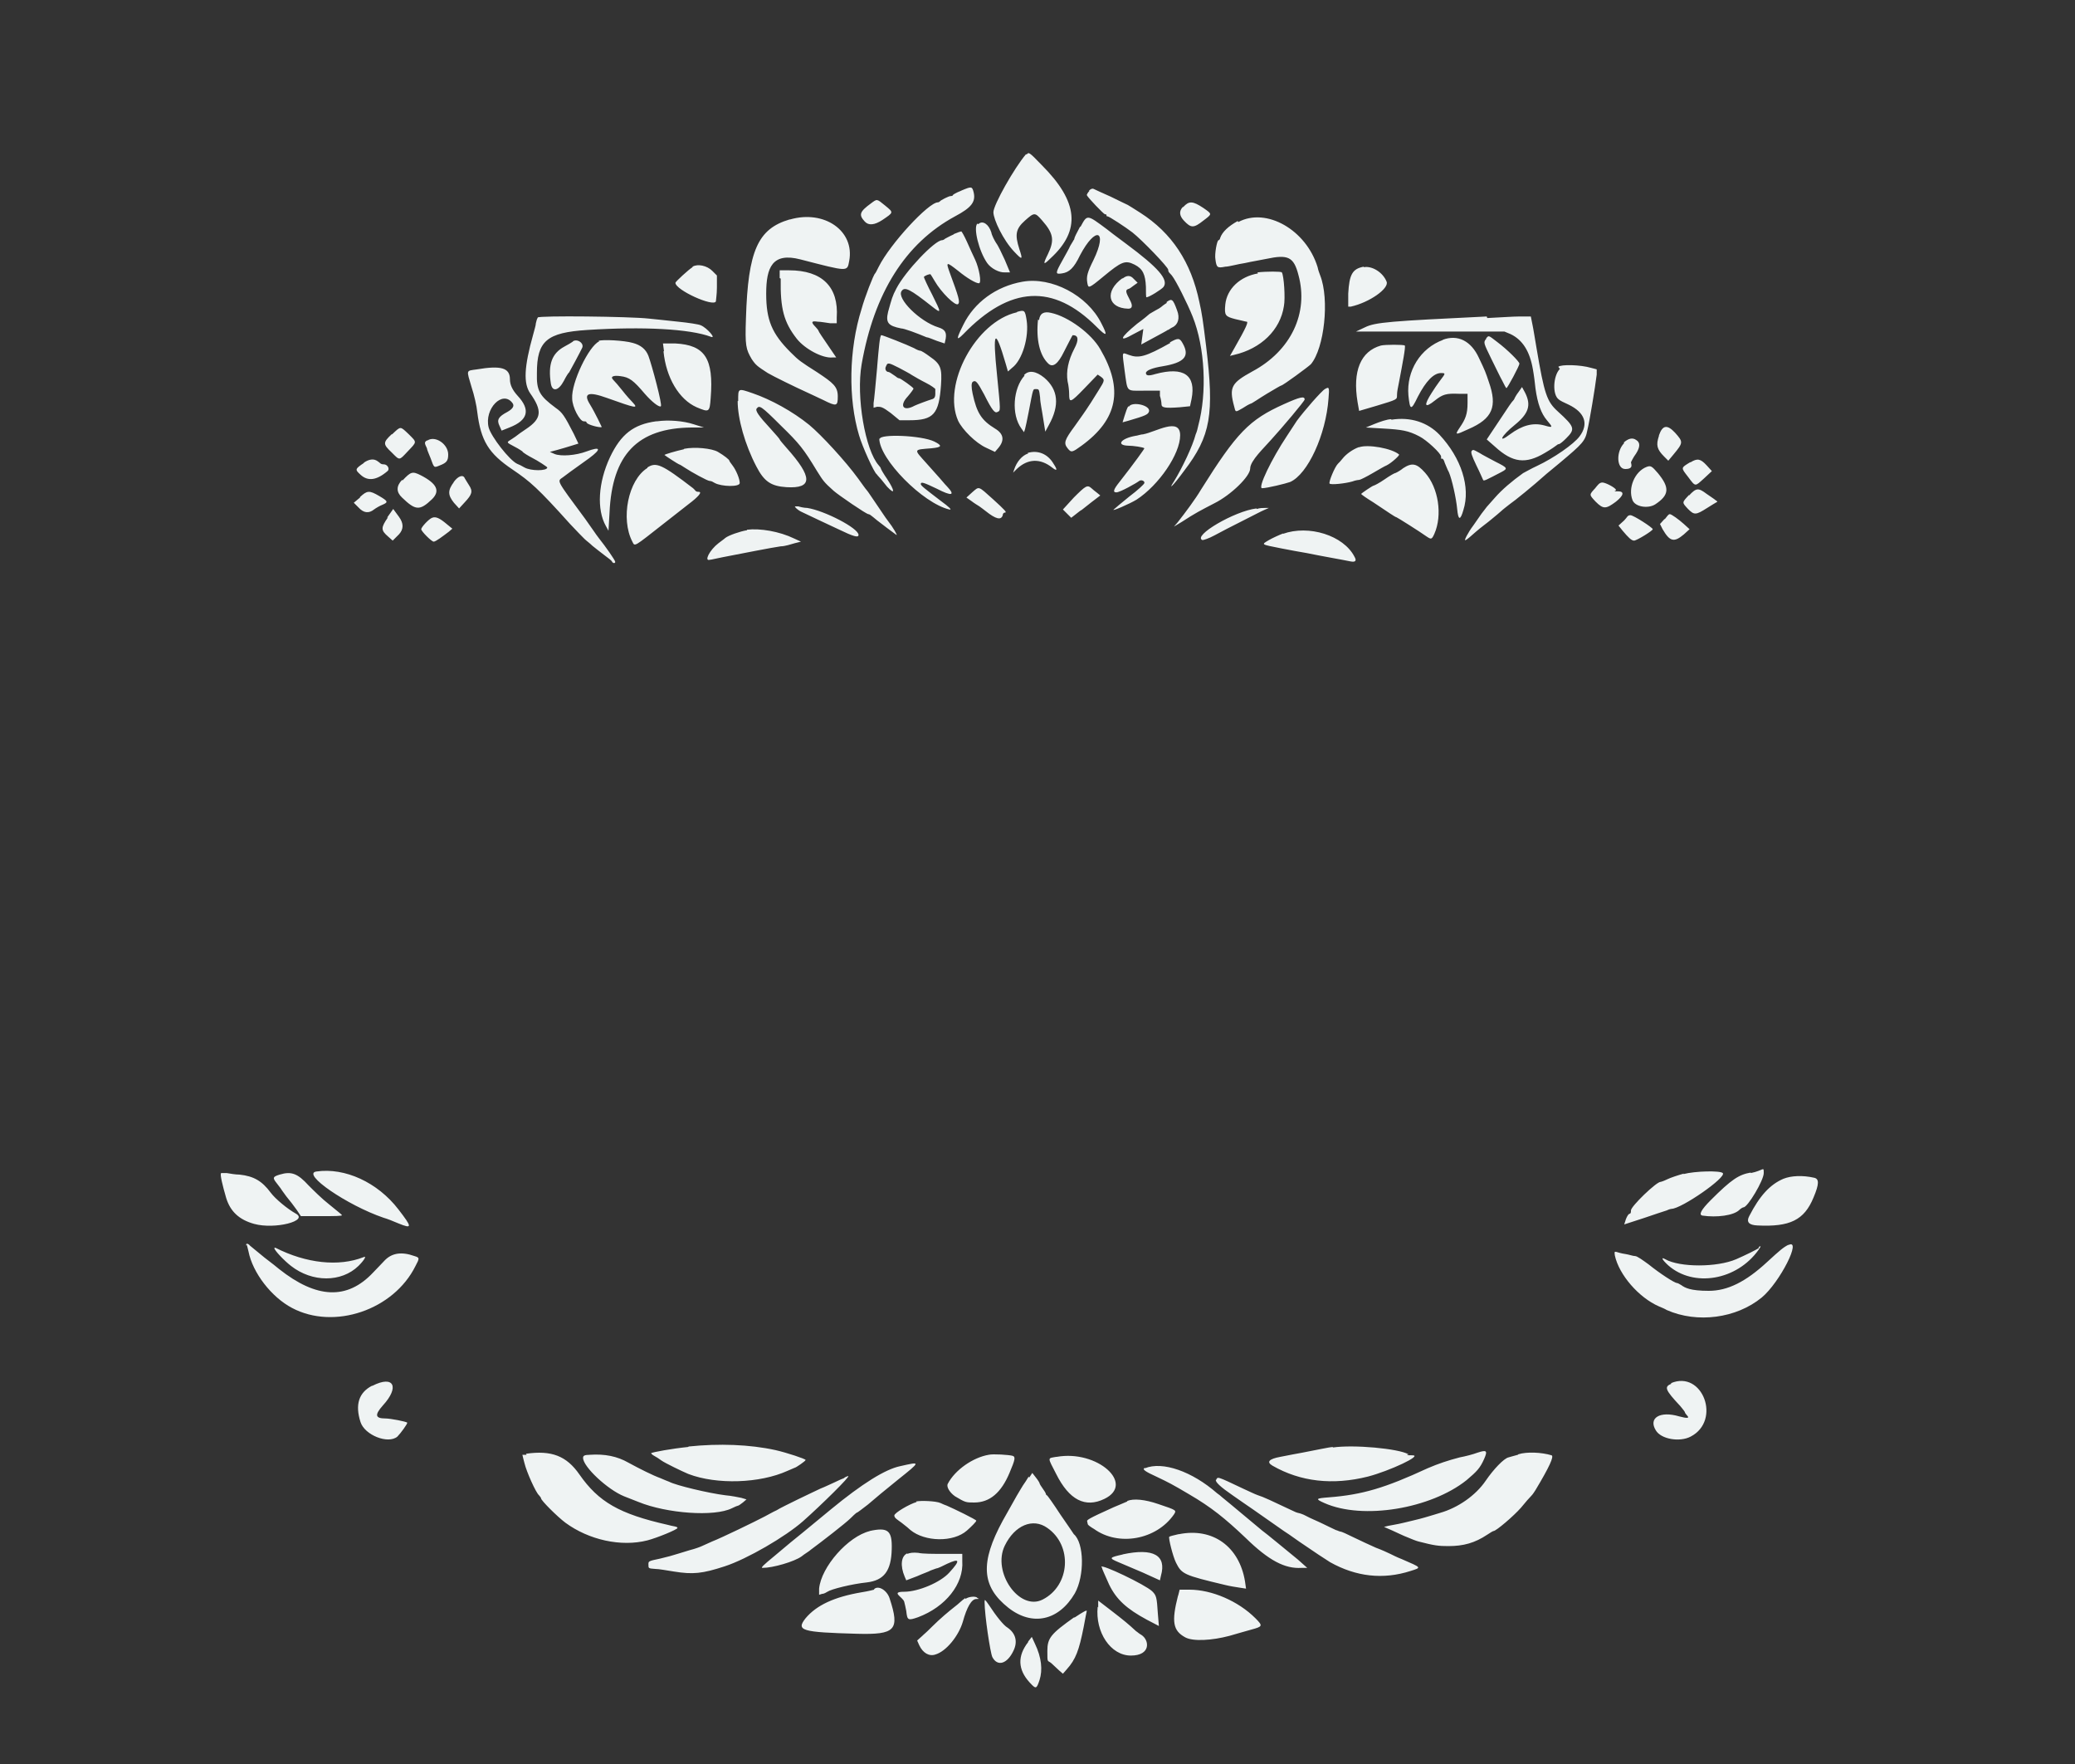 <?xml version="1.0" encoding="UTF-8"?>
<svg id="svg" xmlns="http://www.w3.org/2000/svg" version="1.1" viewBox="0 0 400 340">
  <rect x="0" y="0" width="400" height="340" fill="#333333" stroke="none"/>
  <defs>
    <style>
      .cls-1 {
        fill: #eff3f3;
      }

      .cls-1, .cls-2, .cls-3, .cls-4 {
        fill-rule: evenodd;
        stroke-width: 0px;
      }

      .cls-2 {
        fill: #6ae1da;
      }

      .cls-2, .cls-3, .cls-4 {
        display: none;
      }

      .cls-3 {
        fill: #5dc7be;
      }

      .cls-4 {
        fill: #12c7b2;
      }
    </style>
  </defs>
  <path id="path0" class="cls-1" d="M197.8,29.7c-2.3,2.7-6.3,9.8-6.3,11.2s1.9,5.4,4,7.6c1.6,1.7,1.7,1.6,1-.5-.9-2.8-.7-3.9,1.1-5.5s1.9-1.6,3.3,0c2.2,2.5,2.4,3.8,1.1,6.5-1,2-.9,2.2.5.8,5.9-5.4,5.4-10.9-1.7-18-2.5-2.6-2.5-2.5-2.9-2M185.2,36.8c-.8.3-1.5.7-1.5.8s-.2.2-.5.2-1.9.8-2,1c0,0-.2.2-.4.2-1.8,0-9.2,8-11.4,12.4-.3.6-.6,1.2-.7,1.3-.3.2-2,4.6-2.6,6.8-2.5,7.9-2.6,17.4-.5,24.4.6,2.1,2.9,7.2,3.4,7.5,0,0,.3.4.6.7s.9,1.1,1.4,1.7c1.6,1.7,1.5.8,0-1.5-.7-1-1.2-1.9-1.2-2s-.2-.4-.4-.6c-2.6-2.9-4.4-13.2-3.3-19.5,2.4-13.7,8.4-23.3,18-28.5,3.2-1.7,4-2.8,3.6-4.6-.3-1.2-.4-1.2-2.3-.4M210,36.8c-.3.3-.5.7-.5.8.2.5,3.3,3.7,3.5,3.7s.3,0,.3.2.1.2.2.2c.3,0,3.5,2.1,4.8,3.1,1.9,1.5,6.9,6.7,6.9,7.2s.3.6.7,1.1c.8,1,3,5.4,4,7.9,2.4,6,2.8,14.7,1.1,21-.1.5-.3,1.3-.5,1.7-.6,2.3-2.6,6.5-4.2,9.1-1.2,1.8-.2.9,2-2.1,5.1-6.7,5.8-10.8,4.2-24-.6-4.9-.8-6.3-1.3-8.5-1.6-7.7-5.3-13.3-11.4-17.2-1.1-.7-2.2-1.4-2.4-1.5s-1.7-.8-3.3-1.6c-1.6-.7-3.1-1.4-3.3-1.5s-.6,0-.9.4M167.9,39.2c-2.2,1.6-2.4,2.2-1.2,3.5q1.1,1.2,3.4-.3c2.2-1.5,2.2-1.4.5-2.8-1.6-1.3-1.5-1.3-2.7-.4M228,39.9q-1.1,1.2.2,2.6c1.4,1.5,1.9,1.5,3.8,0,1.7-1.3,1.7-1.2,0-2.4-2.1-1.4-2.8-1.4-3.9-.2M208.2,43.7c-.6,1.1-1.1,2.1-1.1,2.3s-.2.3-.2.4l-.6,1c-.2.5-.9,1.7-1.5,2.8-1.4,2.5-1.4,2.7-.1,2.5,1.4-.2,2.3-1,3.5-3.5,3-5.7,5.4-4.9,2.6.9-1.2,2.4-1.4,3.2-1.2,4.4.2,1.1.2,1.2,3.1-1.2,3.5-2.9,4.2-3.2,6-2.3,1.6.8,2.1,1.9,2.2,4.3,0,1.1,0,2,.1,2,.5,0,2.9-1.5,3.3-2,1-1.4-1-3.7-7.2-8.3-1.9-1.4-3.6-2.7-3.7-2.8-3.9-2.9-3.8-2.9-5.1-.5M152.2,42.3c-6.1,1.8-8,6-8.4,19-.2,5.4,0,6,1.1,7.9.8,1.2,1.1,1.4,3.1,2.7,1,.6,5.5,2.8,7.5,3.7.7.3,2.1,1,3.2,1.5,2.6,1.3,2.8,1.2,2.8-.7s-.9-2.6-3.9-4.6c-3.3-2.1-3.6-2.3-5.2-3.9-3.6-3.6-4.7-6.2-4.7-11.3s1.2-8,6.6-6.6c9.3,2.4,9,2.4,9.4.3,1.1-5.8-4.8-9.9-11.4-8M238.6,42.6c-1.8,1-3,2.1-3.4,3.3,0,.2-.2.4-.3.4-.3,0-.8,2.7-.6,3.7.2,1.6.4,1.7,1.9,1.4.7,0,2.4-.5,3.8-.7,1.3-.3,3.2-.6,4.1-.8,4.2-.9,5.3-.4,6.2,3.1,2,7.3-1.4,14.6-8.9,18.6-4,2.2-4.5,3-3.5,6.7.3,1.2.2,1.2,1.6.4.6-.4,1.3-.8,1.6-.9.2,0,1.6-1,3.1-1.9s2.7-1.6,2.8-1.6c.3,0,5.2-3.6,5.7-4.1,2.6-3.1,3.6-12.5,1.8-17.1-.1-.3-.4-1-.5-1.6-2.2-7.2-9.9-11.6-15.3-8.7M188.4,43.1c-.8.8.3,5.3,1.9,7.6.7,1,2.3,1.9,3.5,1.8h.9l-1-2.4c-.6-1.3-1.3-2.8-1.7-3.3-.3-.5-.8-1.4-.9-2-.5-1.6-1.7-2.4-2.5-1.6M183.8,45.2c-.7.3-1.4.7-1.6.8-.2.2-.5.3-.6.3-1.4,0-7.1,6-8.8,9.3-.8,1.5-.9,2-1.6,4.5-.5,2.1,0,2.7,2.5,3.2.6,0,3,.9,4.9,1.7.3,0,1.2.4,2,.7l1.5.5.2-.9c.2-1.2-.1-1.8-1.4-2.2-3.6-1.1-8.1-5.6-7.1-7,.6-.9,1.6-.4,5.9,3,1.8,1.4,1.8,1.3,0-2.3-.9-1.7-1.6-3.3-1.6-3.4,0-.2,1.2-.7,1.3-.5,0,0,.4.6.8,1.3,1.2,2.1,4,4.9,4.5,4.4.4-.4.1-1.4-1.6-6-.8-2.2-.7-2.2,1.6-.4,1.7,1.4,3.4,2.4,4,2.4s0-3-.7-4.5c-.4-.8-1.1-2.4-1.6-3.5s-1-2-1.1-2-.7.2-1.4.5M133.5,51.5c-.7.4-3.3,2.8-3.3,3,0,1.4,7.3,4.7,7.8,3.6,0-.2.2-1.4.2-2.7v-2.3l-.9-.9c-1-1-2.8-1.4-3.8-.8M262.9,51.4c-2.2.4-2.8,1.5-3,5.2v2.5h.5c3.6-.8,7.4-3.5,6.9-4.8-.7-1.8-2.8-3.1-4.4-2.8M150.5,53.7c-.1,5.8.6,8.4,3.1,11.6,1.6,2,5,3.8,6.9,3.6h.7l-1.7-2.5c-.9-1.3-1.7-2.5-1.7-2.6s-.3-.5-.6-.8c-.9-.9-.8-1.2.4-1,.6,0,1.6.2,2.4.3h1.3v-1.1c.4-5.9-2.8-9.1-9.2-9.1h-1.8v1.5M242.5,52.7c-3.5.6-6,3-6.3,6-.2,2.1,0,2.3,1.9,2.8,1,.2,2,.5,2.2.5.4,0,0,1-2.4,5.2l-.8,1.4.8-.2c5.2-1.2,8.9-4.8,9.6-9.4.3-1.5,0-5.9-.4-6.5-.1-.2-3-.2-4.7,0M216.4,53.6c-3.5,2.5-2.9,5.8,1.1,5.9.8,0,.9-.6.3-1.7-.8-1.5-.9-1.9-.3-2.1.2,0,.7-.4,1.1-.7l.7-.5-.8-.8q-.9-1-2.1,0M197.1,54.3c-5.1.9-9.3,4-11.4,8.3-1.4,2.8-1.4,3.2,0,1.8,9-9.3,17.3-9.8,25.7-1.4,2,2,2.2,1.8.9-.7-2.7-5.4-9.6-9-15.2-8M224.9,58.4c-.5.3-1,.7-1.1.8s-.6.4-1,.6c-.4.2-1,.6-1.2.7-.2.2-1.3,1.1-2.4,1.9-3.3,2.7-3.7,3.7-.7,2l1.9-1-.2,1.5-.2,1.5,2.4-1.3c1.3-.7,2.6-1.4,2.7-1.5.2,0,.6-.4.9-.5,1.1-.5,1.5-1.8.9-3.3-.8-2.2-1-2.3-2-1.6M196,60.2c-7.9,1.8-14.4,13.9-11.3,20.9.8,1.7,3.4,4.3,5.4,5.2l1.7.8.6-.7c1.3-1.5,1.1-2.8-.6-3.8-2.6-1.6-3.5-3-4.3-6.7q-.4-1.9,0-2.3c.6-.4.9,0,2.2,2.4,1.6,3.2,2.1,3.7,2.6,3.4.6-.3.6,0-.1-7.1-.9-8.7-.4-9.3,1.7-2.1l.4,1.4.8-.7c2-1.5,3.3-6,2.8-9.2-.3-1.9-.4-2-1.8-1.6M200.1,61.6c-.4,3.8.3,6.9,2,8.5q1.3,1.2,3-2.3c.9-1.7,1.6-3.2,1.7-3.2,1.1,0,1.2.9.3,2.6-1.2,2.3-1.6,4.4-1.3,6.3.2.8.3,1.9.3,2.4,0,1.8.2,1.8,2.9-1l2.6-2.7.6.4c.8.6.8.7-.4,2.6-.6.9-1.4,2.3-1.9,3-.5.8-1.7,2.5-2.7,3.9-2,2.7-2.2,3.3-1.4,4.3.7.9.9.8,2.7-.5,7-5.1,8.1-10.9,3.6-18.6-1.7-3-6.2-6.3-9.5-7q-2.1-.5-2.3,1.4M286.6,61c-18.6.9-21.5,1.1-23.5,2.1l-1.7.8h28.6c0,0,1.2.5,1.2.5,2.3,1.1,3.7,3.3,4.3,6.8.2,1.1.4,2.7.5,3.7.4,2.9,1.1,4.8,2.2,6.1,1.2,1.4,1.2,1.5-.5,1-2.2-.6-4.3,0-6.6,1.7-2.5,1.9-1.7.3.9-1.8,2.7-2.2,3.2-3.8,2-6.2l-.6-1.1-.7,1c-.4.5-.7,1.1-.7,1.1,0,0-.1.3-.3.5-.3.3-.6.7-3.5,5.1l-1.6,2.4,1.6,1.4c3.4,3.1,5.9,3.4,9.6,1.2,1.2-.7,2.2-1.4,2.3-1.5,0,0,.2-.2.4-.2s.8-.5,1.4-1.1c1.8-1.8,1.7-2.2-1.6-5.2-2.1-1.9-2.6-3.3-4.1-12.2-.3-1.7-.6-3.7-.8-4.6l-.3-1.5h-2.2c-1.2,0-4,.2-6.2.3M103.7,61.2c-.2.2-.3.7-.4,1.1,0,.4-.3,1.3-.5,2.1-1.8,6.4-1.9,9.5-.6,11.4,2.4,3.4,2.2,4.9-.8,6.9-.9.6-1.6,1.1-1.7,1.2,0,0-.5.4-1,.7-1.1.7-1.2.6.5,1.5.8.4,1.5.9,1.5.9,0,.2,1.4,1,1.8,1.2,1.2.6,3,1.8,3,1.9,0,.7-3.2.7-4.4,0-.5-.3-1.1-.6-1.4-.7-1.5-.7-5-5.2-5.5-7-.9-3.6,2.7-7.3,4.6-4.7q.6.8-1,1.7c-1.7.9-2.1,1.5-1.5,2.7l.4.9,1.5-.6c3.6-1.4,4.1-3.4,1.6-6.1-1-1.1-1.5-2.1-1.5-3.2,0-2.2-1.7-2.7-6.4-1.9-2.1.3-2,0-1,3.4.5,1.5,1,3.7,1.1,4.8.7,5.6,2.2,8,6.8,11.1,3.4,2.3,4.9,3.6,11.1,10.5,1.2,1.3,2.5,2.6,2.8,2.9s1,.8,1.5,1.3c.5.4,1.5,1.2,2.3,1.8.8.6,1.5,1.1,1.5,1.3.2.3.6.3.6,0s-1.9-3-3.1-4.5c-.4-.5-.8-1.1-.8-1.1,0,0-.9-1.3-1.9-2.7-5.7-7.7-5.4-7.2-4.3-8,.8-.6,1.3-1,5.1-3.7,2.4-1.8,2.2-2.3-.5-1.3-2.1.8-5,1-6.2.5l-.9-.4,1.5-.4c.8-.2,2-.6,2.7-.8l1.3-.4-.9-1.9c-1.8-3.5-2.2-4.1-3.5-5-3.1-2.3-3.7-3.3-3.6-6.7,0-6.2,1.9-7.8,9.7-8.3,10.8-.7,19.8-.2,23.8,1.3,1.2.5-.7-1.7-1.9-2.2-.4-.2-2.4-.5-4.4-.7s-4.5-.5-5.7-.6c-3.6-.4-21-.6-21.4-.2M169.1,70.7c-.3,3.3-.6,6.5-.7,7v.9c-.1,0,.7-.2.7-.2.7,0,1,0,2.6,1.2l1.7,1.4h1.9c4.7,0,5.7-1.2,6.1-6.8.2-3.2,0-4-2.2-5.5-.8-.6-1.6-1.1-1.8-1.1s-.7-.2-1.2-.5c-1.2-.6-6-2.5-6.3-2.5s-.5,2.5-.8,6M286.5,65.3c-.6.7-.5.8,1,3.9.8,1.6,1.7,3.5,2.1,4.2.4.8.7,1.4.8,1.4.2,0,2.5-4.3,2.5-4.7s-2.3-2.7-4.3-4.2c-1.7-1.3-1.6-1.3-2.1-.7M278.2,65.5c-4.4,1.6-7.1,6-6.7,10.7.3,2.9.5,3,1.8.3,1.6-3.1,3.1-4.6,4.5-4.6s.4.3-1.8,3.8c-1.6,2.5-1.4,3.1.6,1.5,1.5-1.2,2.2-1.4,4.6-1.3h1.7v1.8c0,2.1-.4,3.1-1.5,4.7-1,1.5-.9,1.5,1.7.3,4.6-2,5.6-4.3,3.9-9.1-.6-1.8-.7-2.1-1.9-4.6-1.5-3.3-4.1-4.6-7-3.5M110.5,65.8c-.3.2-1.1.7-1.7,1-2.4,1.3-3.2,3.4-2.6,7.2.3,1.6,1.5,1.3,2.5-.6.4-.8.9-1.6,1-1.6l1.2-2.2c.6-1.1,1.2-2.3,1.3-2.5.5-.9-.9-1.9-1.8-1.3M225.6,66.1c-4.8,2.7-6.1,3-8,2.3-1.4-.5-1.3-.8-.8,3.1.6,4.2.2,3.8,3.8,3.8h3v1c.2.6.3,1.3.3,1.6,0,.7.7.8,3.5.6l2-.2.3-1.4c.9-4.6-1.5-6.3-7-4.8-1.3.4-1.8.3-1.8-.2s1.3-1,3.2-1.3c4.2-.7,5.3-1.9,3.9-4.4-.6-1.1-.9-1.1-2.5-.2M115.5,65.8c-2,.9-5.4,8-5.2,11,0,1.7,1.5,4.4,2.2,4.4s.5.2.6.3c.3.4,2.6,1,2.9.8,0,0-1.2-2.6-2.3-4.4-1.3-2.1-.3-2.5,3.3-1.2,5.6,2,6.1,2.1,5,.9-.4-.4-1.3-1.4-2-2.3s-1.5-1.8-1.8-2.1c-.6-.6,0-.9,1.4-.7,1.7.2,2.5.8,4.7,3.4,1.3,1.5,2.8,2.7,3.1,2.4s-1.7-7.8-2.4-9.7c-.5-1.3-1.5-2.1-3-2.5-1.7-.5-5.9-.7-6.6-.4M127.9,67.7c.5,5.1,3,9.3,6.4,10.8,2.4,1,2.5,1,2.7-1.8.6-7.6-1.1-10.2-6.8-10.5h-2.4c0,0,.2,1.5.2,1.5M266.2,66.6c-3.9,1.1-5.5,4.9-4.5,10.9l.3,1.7,3.4-1c4-1.2,3.9-1.2,3.9-2s.2-1.5.4-2.6c.7-3.7,1.3-6.8,1.1-7-.2-.2-3.8-.2-4.6,0M173.3,70.9c.9.5,2.1,1.1,2.5,1.4.5.3,1.7,1,2.7,1.5s1.8,1.1,1.8,1.2v1c0,.5-.2.8-.5.9-1,.3-3.1,1.1-3.5,1.3-2.2,1.2-3,0-1.3-1.8.6-.7,1.1-1.4,1.1-1.5,0-.2-2.5-2-2.8-2s-.5-.3-1-.6c-.4-.3-.9-.6-1-.6-.5,0-.8-.6-.5-1.1.3-.8.5-.7,2.5.3M300.7,71.1c-1.3,1.3-1.5,5-.2,5.9.2.2,1,.6,1.9,1,3.1,1.5,3.9,3.7,2.1,6.1-1.1,1.5-5,4.2-8.2,5.7-1.1.5-2.3,1.2-2.7,1.4-2.1,1.5-4.1,3.2-5.4,4.7-.8.9-1.5,1.7-1.6,1.8s-.5.7-1,1.3c-.5.7-1.2,1.7-1.6,2.3-1,1.3-1.9,3.1-1.5,2.8.2,0,1.1-.8,2-1.6s2.3-1.8,3-2.4,1.6-1.3,1.9-1.6c.3-.3,1.1-.9,1.6-1.3.9-.6,4.7-3.7,6.7-5.5.3-.3,1.7-1.4,3-2.5,4.4-3.7,4.9-4.2,5.3-6.3.4-1.6,1.5-8.2,1.8-10.7v-1c.1,0-1.1-.3-1.1-.3-2-.6-5.8-.7-6.3-.2M197.5,72.4c-2.2,2.4-2.6,7.5-.6,10.2l.5.7.2-.6c.1-.3.4-1.8.7-3.3.9-4.7.8-4.4,1.4-4.4s.6,0,.8,1.6c0,.9.4,2.7.6,4.1l.4,2.5.7-1.3c2.1-3.8,1.8-6.8-.9-9.1-1.6-1.3-3-1.5-3.9-.5M255.5,74.9c-.8.5-4.1,4.3-5.5,6.2-.5.8-1.4,2.1-1.9,2.9-3,4.5-5.7,10.1-4.8,10.1s4.6-.9,5.4-1.2c3.4-1.5,6.9-9.1,7.4-16.1.2-2.2.1-2.3-.7-1.8M142.2,77.3c0,3.4,1.4,8.4,3.6,12.6,1.5,2.9,2.8,3.8,5.8,4,5.1.3,5.1-1.9,0-7.6-.7-.8-1.3-1.5-1.3-1.6s-.8-1-1.7-2c-2.4-2.6-3.1-3.6-2.7-4,.5-.6.8-.5,4.6,3.3,3.6,3.5,4.4,4.5,7,8.8,1.2,1.9,1.3,2.1,3.2,3.8.9.8,6.3,4.5,6.7,4.5s1.2.9,2.6,1.9c1.4,1.1,2.7,2,2.8,2.1.3.2-.6-1.4-1.7-2.8-.4-.5-1.3-1.9-2.2-3.2-.9-1.3-1.6-2.4-1.8-2.6s-.9-1.2-1.7-2.3c-2.4-3.3-7.1-8.4-9.4-10.3-3.2-2.6-7.4-4.9-10.9-6.1-2.9-1-2.8-1-2.8,1.5M247.5,77.9c-6.7,3-9.1,5.5-16,16.5-1,1.7-3,4.4-4.5,6.3l-.7.8,1.5-.9c2.6-1.7,3.6-2.2,6.3-3.6,3.2-1.6,6.9-5.2,6.9-6.7s2.7-4,4-5.5c2.1-2.3,6.5-7.5,6.5-7.8,0-.7-.9-.5-4,.9M217.5,78.3c-.2.3-.5,1.1-.7,1.8l-.4,1.3,1.1-.3c3.4-1,3.8-1.2,4-1.8.3-1.2-3.3-2-3.9-.9M268.2,80.8c-.8,0-2.2.5-3.2.9l-1.7.7,3.4.2c3.5.2,4.8.4,6.9,1.5,1.4.7,4.2,3.3,4.2,3.9s0,.4.2.4.4.4.5.8c.2.4.5,1.3.8,1.8.6,1.4,1.4,5,1.6,7.1.2,2.2.6,2.3,1.2.2,1.4-4.4-.4-10-4.6-14.5-2.3-2.4-5.6-3.5-9.3-2.9M126.5,81.2c-4.4.6-6.8,2.5-8.9,6.9-2.3,4.9-2.6,10.1-.8,13.3l.5.9.2-3.5c.5-11.2,5.4-16.3,15.8-16.4h2.4l-1.9-.6c-2.1-.7-5-.9-7.1-.6M75.5,83.7c-1.7,1.6-1.7,1.9,0,3.5,1.6,1.6,1.4,1.6,3.1-.2,1.8-1.9,1.8-1.7.2-3.3-1.7-1.6-1.5-1.6-3.2,0M319.8,84c-.6,1.8-.4,2.6,1,4l.8.8,1-1.2c1.9-2.3,1.9-2.4.3-4.2-1.5-1.6-2.4-1.5-3.1.5M220.5,83.7c-.6,0-1.3.3-1.6.3-2.8.5-3.8,1.8-1.5,1.9,1.1,0,3,.3,3.2.5.1,0-1.9,2.8-4.8,6.5-1.2,1.5-1.3,2-.6,2s3.9-1.8,4.4-2.2c.4-.3,1.1,0,1,.4,0,.2-1.3,1.4-2.9,2.6-1.5,1.2-2.9,2.4-3,2.5-.6.5,3.1-1.1,4.4-1.9,4.3-2.8,8.4-8.8,8.4-12.4s-4.8-.6-7.1-.2M169.5,84.5c0,4,8.4,12.5,13.5,13.7q.9.2-1.7-1.7c-3-2.3-3.8-2.9-3.8-3.2,0-.5.6-.3,3.1.9,2.9,1.5,3.6,1.3,2-.4-.6-.6-1.2-1.4-1.5-1.7-.3-.3-1.4-1.6-2.5-2.8-2.5-2.8-2.6-2.6,1-2.9,2-.2,2.1-.5.5-1.3-2.5-1.2-10.5-1.5-10.5-.5M313.1,85.4c-1.6,1.6-1.5,5,.2,5s1.1-1,1.1-1.3c0,0,.4-.9,1-1.7q1.2-1.9,0-2.6c-.7-.5-1.5-.3-2.4.5M82.3,84.9c-.5.3-.5.5,0,1.5,0,.3.4,1.1.7,1.9.7,1.9.6,1.9,1.8,1.4,1.3-.5,1.6-.9,1.6-2.1,0-2-2.5-3.7-4-2.7M261.9,86.2c-1.1.4-2.4,1.3-3.1,2.2-.3.4-.7.8-.9,1-.6.6-1.8,3.5-1.6,3.8.2.3,3,0,4.4-.4.5-.2,1.1-.3,1.3-.3s1.4-.6,2.6-1.3c1.2-.7,2.4-1.4,2.7-1.5,1-.5,2.6-2,2.4-2.1-1.4-1.2-6-2-7.7-1.4M131.8,86.6c-1.4.3-3.8,1-3.7,1.1.2.2,2.7,1.8,2.8,1.8s.6.3,1.2.7c1.2.8,4.3,2.5,4.7,2.5s.6.2,1,.4c1.3.7,4.8.8,4.8,0s-.7-2.5-1.4-3.4c-.3-.4-.6-.8-.6-.9,0-.2-1-1-2.2-1.7s-4.5-1-6.5-.6M283.7,86.9c-.2.3,0,.9.9,2.8.7,1.4,1.2,2.6,1.3,2.8.1.3.6,0,3.5-1.5,1.3-.7,1.3-.8-1.1-2-1.1-.6-2.5-1.3-3.1-1.7-1.3-.7-1.2-.7-1.6-.3M198.2,87.4c-1.2.4-2.2,1.6-2.7,3.1l-.2.6.7-.7c2.1-2,4.5-2.1,6.8-.3,1,.8,1.1.5.3-.7-1.1-1.9-3-2.7-5-2.1M70.2,89.2c-1.8,1.2-1.8,1.3-.7,2.3,1.4,1.3,3.1,1.1,5.2-.7.5-.4,0-1.3-.7-1.3s-.7-.3-1.2-.6q-1.1-.8-2.7.3M325.8,89.1c-1.8,1.1-1.8,1-.4,2.8,1.5,2,1.3,1.9,3.1.3l1.5-1.4-1-1.1c-1.2-1.3-1.8-1.4-3.1-.6M270.3,90.4c-.7.5-1.3.8-1.4.8s-1,.5-2,1.2-2,1.2-2.1,1.2c-.2,0-2.4,1.5-2.4,1.6s1,.8,2.3,1.6c1.2.8,2.7,1.8,3.3,2.2.6.4,1.1.7,1.2.7s4.4,2.7,5.8,3.7c.9.6,1,.6,1.5-.5,1.6-3.6.8-8.9-1.8-11.8-1.6-1.8-2.5-2-4.3-.8M124.8,90.2c-3.7,2.3-5.2,9.8-2.9,14.2.5,1,.2,1.1,6.2-3.6,1.3-1,3.3-2.6,4.6-3.6,2-1.5,2.7-2.4,2-2.4s-.6-.3-1.1-.7c-6-4.6-7.1-5.1-8.8-4M317.4,90c-2.3.9-3.6,4.1-2.7,6.4.5,1.3,3,1.7,4.4.8,2.7-1.8,2.8-3.2.5-6-1.2-1.4-1.4-1.5-2.2-1.2M77.5,92.5q-1.7,1.8,0,3.4c2.6,2.5,3.4,2.6,5.8.3,1.6-1.6.9-3-2.2-4.6-1.6-.8-1.9-.7-3.5,1M87.5,92.9c-1.2,1.6-1.2,2.5,0,4l1,1.1,1.1-1.2c1.4-1.5,1.6-2.1.8-3.3-.3-.5-.7-1.1-.8-1.3-.3-.8-1.3-.5-2.2.8M307.6,94c-1.3,1.4-1.3,1.3,0,2.7,1.5,1.5,2,1.4,3.9,0,1.5-1.2,1.7-2,.4-2s-.3,0-.4-.3c-.1-.4-2-1.4-2.6-1.4s-.9.5-1.4,1.1M207,95.9l-2.1,2.3.8.8.8.8.9-.7c.5-.4,1-.8,1.1-.8,0,0,.9-.7,1.9-1.5l1.7-1.3-.6-.5c-.4-.3-.9-.7-1.1-.9-.8-.7-1.1-.5-3.4,1.8M187.4,94.9l-1.1,1,1,.7c.5.4,1.2.8,1.5,1s.8.6,1.2.9c2,1.6,3,1.8,3.3.8,0-.3.2-.5.4-.5.5,0,0-.5-2.3-2.6-2.9-2.6-2.6-2.5-4-1.3M325.6,95.4c-1.4,1.5-1.4,1.4-.2,2.7,1.2,1.2,1.5,1.2,3.7-.2.8-.5,1.6-1,1.8-1.1.2,0,.2-.2-.2-.4-.2-.2-1-.7-1.7-1.2-1.6-1.2-2-1.2-3.4.3M69.4,95.9l-1.2,1,.9.9c1,1.1,2,1.2,3,.4.4-.3,1.1-.7,1.6-.9,1.2-.5,1.1-.7-.6-1.7-1.9-1.1-2.3-1.1-3.7.2M153.3,97.7c-.1,0,.4.6,1.3,1,1.2.6,4.9,2.3,7,3.3,2.9,1.4,3.9,1.7,3.9,1.1,0-1.3-6.6-4.7-9.9-5.2-.6,0-1.4-.2-1.7-.3h-.7M242.2,98c-4.2.5-12.4,5.3-10.4,6.1.2,0,1.2-.3,2.3-.9,2.1-1.1,2.4-1.3,6.2-3.2,1.4-.7,2.9-1.5,3.4-1.7l.9-.4h-.7c-.4,0-1.1,0-1.6.2M74.8,99.7c-1.4,2-1.4,2.5,0,3.7l.9.8,1.2-1.2q1.4-1.5,0-3.4l-1.1-1.5-1.2,1.7M320.9,100l-.9,1,.5,1c1.4,2.4,2.2,2.6,4.1,1l1.1-1-1.1-1c-1-.9-2.4-1.9-2.7-1.9s-.5.4-1,1M313.1,100.3l-1.1,1,.8,1c1.1,1.3,1.7,1.9,2.2,1.9s3.6-1.9,3.6-2.2-3.7-2.7-4.3-2.7-.6.4-1.2,1M83.3,99.8c-.6.2-2.1,1.8-2.1,2.2s2,2.4,2.4,2.4,1.7-1,2.9-1.9l.7-.6-1.1-.9c-1.3-1.1-2.1-1.5-2.8-1.2M144,102.2c-1.3.2-3.6,1-4.2,1.5-.2.2-.8.6-1.3,1-1.7,1.3-2.8,3.5-1.7,3.2.3,0,1.4-.3,2.5-.5,3.6-.7,9.7-1.9,11.2-2.1.8,0,2-.4,2.7-.6l1.2-.3-1.3-.6c-2.9-1.4-6.6-2-9.1-1.7M247.4,102.8c-.8.3-2.1.9-2.8,1.3-1.5.9-1.6.8,2.4,1.6,1.5.3,3.7.7,4.9.9,2.9.6,7,1.3,8.4,1.6q1.5.3.8-.9c-2.1-4.1-8.8-6.2-13.8-4.4M61,225.8c-3,.4,5.9,6.5,12.9,8.9.7.2,2,.7,2.9,1.1,2.7,1.1,2.7.8,0-2.7-4-5.2-10.3-8.1-15.8-7.3M324.6,226.2c-1.1.3-2.6.8-3.2,1.1s-1.2.5-1.3.5c-.8,0-5.7,4.7-5.7,5.5s-.2.5-.5.8c-.3.4-.5.9-.6,1.3l-.2.6,3.7-1.2c2.1-.7,4.1-1.4,4.5-1.5.4-.2.8-.3.9-.3,1.9,0,10.7-6.1,9.9-6.9-.5-.5-5.3-.4-7.6.2M337.5,226c-2.3.4-3.7,1.3-7.7,5.3q-2.8,2.8-1.6,3c2.7.4,6,0,7.1-1.1.3-.3.7-.5.8-.5.8,0,3.9-5.2,3.9-6.6s0-.5-2.5,0M42.6,226.2c-.2.2.3,2.3,1,4.7.8,2.6,2.5,4.2,5.4,5,4,1.1,10.6-.6,8-2-1.6-.9-3.9-2.8-4.8-4-1.7-2.3-3.3-3.2-6-3.5-.8,0-1.9-.2-2.5-.3h-1.1M53.9,226.4c-1.3.4-1.4.6-.6,1.6s.9,1.2,1.1,1.5c.2.3.6.8.8,1.1.9,1.1,1.2,1.5,2,2.6l.8,1.2h4.1c2.2,0,4,0,3.8-.2,0-.1-1.3-1.1-2.5-2.1-1.3-1-3-2.7-3.9-3.6-2.1-2.3-3.3-2.8-5.6-2.1M343.8,227.2c-2.6,1.1-4.6,3.3-6.6,7.2q-.9,1.7,1.6,1.8c6.2.3,9-1,10.8-5.4,1.1-2.6,1.1-3.6.1-3.8-2.2-.5-4.4-.4-5.9.2M47.6,239.9c0,.2.2.8.3,1.3.8,4.1,4.4,8.8,8.4,10.9,8.1,4.3,19.6.4,23.8-8.1.8-1.5.8-1.6-.2-1.9-2.5-.9-4.4-.6-5.8.9-.5.5-1.4,1.5-2.2,2.3-5,5.3-10.9,5-18.1-.7-.2-.2-1.5-1.2-2.8-2.2-1.3-1.1-2.6-2.1-2.8-2.3-.4-.5-.9-.5-.7,0M344.8,239.9c-1,.5-1.6,1-4.1,3.3-4.2,3.9-7.7,5.6-11.3,5.6s-4.6-.6-5.3-1.1c-.3-.2-.7-.4-.8-.4-.5,0-3.4-1.9-5.5-3.6-1.1-.8-2.2-1.6-2.6-1.6s-1.2-.3-1.9-.4c-.7-.1-1.4-.3-1.7-.4-.4-.1-.4,0-.3.7.8,3.7,4.6,8.1,8.5,9.8.5.2,1.2.5,1.5.7,5.9,2.6,13.4,1.6,18.3-2.4,3.5-2.9,7.9-11.6,5.1-10.1M339.1,240.5c-.3.3-2.8,1.5-4.4,2.2-3.7,1.6-10.9,1.6-13.7,0-.9-.5-.6.1.6,1.2,4.9,4.3,13.2,2.9,17.4-3,.5-.7.5-.9,0-.5M52.9,240.6c0,.4,1.9,2.4,3.2,3.4,4.1,3.2,9.7,3.2,13,0,1.2-1.2,1.6-2,1-1.7-4.8,1.9-11.1,1.2-17-1.8h-.2M71.7,267.1c-2.5,1.3-3.3,3.6-2.2,7,.8,2.5,5.3,4.3,7.1,2.8.6-.6,2-2.5,1.9-2.7-.2-.2-3.2-.8-4.2-.8-2,0-2.1-.7-.5-2.5,3.3-3.6,2.1-5.9-2-3.8M322.2,266.7c-1.4.6-1.3,1.1,1.7,4.3.5.6.9,1.1.9,1.2s.2.4.4.6c.6.6,0,.6-1.5.2-3.7-1.1-6,.3-4.5,2.7,1,1.7,4.6,2.3,6.7,1.2,6-3.1,2.3-12.9-3.8-10.3M132.6,278.9c-3,.3-6.9,1-7.1,1.2,0,0,.2.3.6.5s1,.6,1.4.9c.7.5,4,2.1,5.2,2.6,5.5,2.1,13.8,1.8,19.1-.6.7-.3,1.4-.6,1.4-.6.2,0,2.1-1.3,2.1-1.5s-3.6-1.4-5.8-1.9c-5-1.1-10.9-1.3-16.7-.7M257,278.9c-.7,0-3.3.6-6,1.1-.7.1-2.6.5-4.2.8-2.2.4-2.7,1-1.5,1.7,5.4,3.1,11.6,3.8,18.4,2.1,4.2-1.1,10.6-4.1,8.6-4.1s-.6-.1-.8-.2c-1.9-1.1-10.6-1.9-14.6-1.3M284.8,280c-.8.3-2.3.7-3.4.9-2.3.6-4.1,1.2-6.2,2.1-8.2,3.8-12.6,5.1-19,5.6-2.6.2-2.7.3-.9,1.1,7.4,3.3,20.5,1.1,27.4-4.4,2-1.7,2.6-2.3,3.4-4.1.7-1.6.5-1.8-1.3-1.2M292.6,280.4c-.7.2-1.5.4-1.8.5-.9.2-2.9,2.3-4.4,4.5-1.9,2.8-5.3,5.2-8.8,6.2-.6.2-2,.6-3,.9s-2.8.7-4,1-2.6.5-3,.6l-.8.2,1.6.7c.9.4,2.1,1,2.9,1.3.7.3,1.7.7,2.1.8,3.1.8,3.9.9,5.8.9,2.9,0,5.1-.6,7.5-2.2.6-.4,1.1-.7,1.2-.7.5,0,3.9-2.9,5.3-4.5.8-1,1.7-2,2-2.3s.6-.8.8-1.1c2.7-4.5,3.6-6.5,3.1-6.7-2-.6-4.8-.7-6.4-.2M101.5,280.4h-.8c0,.1.4,1.6.4,1.6.4,1.7,2.2,5.7,2.8,6.2.2.2.4.5.4.6,0,.4,3.1,3.5,4.7,4.7,4.5,3.3,10.7,4.7,15.8,3.4,1.9-.5,5.8-2.1,5.8-2.4s-.9-.3-1.9-.6c-9.3-2.1-13.3-4.4-17-9.7-2.5-3.6-5.4-4.7-10.3-4M113.8,280.4c-1.2,0-1.4.2-1.4.6,0,1.7,4.7,6.1,7.9,7.4.5.2,1.8.7,2.8,1.1,5.4,2.2,14.6,2.9,18,1.2.6-.3,1.1-.5,1.2-.5s.5-.3.9-.6l.7-.6-1-.3c-.5-.1-1.9-.4-3.1-.5-3.2-.4-9.5-1.9-10.8-2.6-.3-.1-1-.4-1.7-.7-1.4-.5-4-1.8-6.2-3-2.1-1.2-4.5-1.7-7.4-1.5M190.6,280.4c-3,.5-6.5,2.9-7.9,5.6-.3.6.4,1.7,1.4,2.4,2,1.2,2.1,1.2,3.7,1.2,3,0,5.2-1.9,6.8-5.7,1.1-2.6,1.2-3.1.6-3.3-.7-.2-3.8-.4-4.6-.2M203.6,280.8c-1.7.3-1.7,0,0,3.3,2.5,5,5.6,6.6,9.3,4.8,6-2.9-1.4-9.5-9.2-8.1M173.5,282.6q-4.3.9-13.3,8.3c-5.8,4.8-6.2,5.1-7.8,6.4-.5.4-1.9,1.6-3.1,2.6-2.2,1.8-2.7,2.3-2.3,2.3,2,0,6.1-1.2,7.5-2.2.6-.5,1.5-1,1.8-1.3,1.9-1.4,6.7-5.1,7.7-6.1s1.2-1.1,1.3-1.1c0,0,1-.7,2-1.5,2.1-1.8,2.6-2.2,5.8-4.8,4.5-3.6,4.4-3.5.4-2.6M220.7,282.9c-.6.3,0,.7,2.4,1.8,2.1,1,2.9,1.4,6.1,3.3,4.3,2.5,7,4.7,10.9,8.4,4.5,4.4,7.6,6,10.8,5.8h1.1l-1.8-1.6c-1.6-1.3-6.3-5.2-6.9-5.6-.1-.1-1.2-1-2.4-2-3.1-2.6-4.8-4-5.3-4.4-.2-.2-.7-.6-1-.8-4.8-4.2-10.5-6.2-13.9-4.8M198.3,284.6c-.3.5-.8,1.3-1.1,1.7-.3.5-.8,1.3-1.2,2-.5.9-1.4,2.5-2.7,4.8-4.4,8.1-4.1,12.7,1.1,16.8,4.6,3.6,9.7,2.5,12.8-2.8,1.9-3.4,1.8-9.7-.2-11.4,0,0-1.2-1.8-2.6-3.8-1.3-2-2.5-3.7-2.6-3.7s-.2-.2-.2-.3-.3-.6-.6-1-.6-.9-.6-1-.3-.6-.7-1.1l-.7-.9-.6.9M162.7,284.9c-.3.1-1.2.5-1.8.8-.7.3-1.9.9-2.7,1.2-.8.4-2.8,1.3-4.4,2.1-1.6.8-3.5,1.7-4.1,2.1-.7.3-1.7.9-2.3,1.2-1.9,1-8.3,4.1-10.1,4.8-.9.4-1.8.8-2,.9s-1.2.5-2.4.8c-1.2.4-2.7.8-3.3,1s-1.6.4-2.3.6c-2.4.5-2.3.5-2.3,1.2s0,.7,1.3.8c.7,0,2.3.3,3.6.5,3.7.6,5.5.4,9.8-1s11.7-5.7,15.1-8.7c3.5-3.1,9.3-8.8,8.7-8.7,0,0-.4.1-.7.3M234.4,285.2q-.3.6,3.2,3c1.3.9,3,2.1,3.9,2.7,2.4,1.7,5.6,3.9,6,4.2.2.1,1.5,1,2.9,2,2.9,2,5.2,3.5,6,4,5,2.8,10.2,3.4,15.5,1.7,2.2-.7,2.2-.6-1.7-2.3-.8-.3-1.8-.8-2.2-1-.4-.2-1.7-.8-2.8-1.2-1.1-.5-3.1-1.4-4.3-2-1.2-.6-2.3-1.1-2.5-1.1s-.5-.2-.9-.3c-.4-.2-1.5-.7-2.5-1.2s-2.5-1.1-3.2-1.5-1.5-.6-1.6-.6-.6-.2-1.2-.5c-3.8-1.8-5.5-2.6-6.5-2.9-.6-.2-1.8-.8-2.7-1.2-5.5-2.6-5-2.4-5.4-1.7M217.3,289.4c-.5.2-1.6.7-2.6,1.1-5.1,2.3-5.3,2.5-5.1,2.8,0,.2.1.4.1.5s.5.5,1.2.9c4.7,3.4,12,2.1,15.4-2.8.5-.8.6-.8-3-2-2.6-.9-4.8-1.1-6-.6M176.7,289.5c-1.4.4-4.3,2.1-4.3,2.6s.6.8,1.4,1.4c.8.6,1.5,1.2,1.7,1.4,2.8,2.3,8.3,2.4,10.9.1.9-.8,1.8-1.7,1.8-1.9s-4.3-2.3-5.7-2.9c-.3-.1-.8-.3-1.2-.5-.9-.4-3.8-.5-4.7-.3M201.9,294.5c4.9,3.4,4.4,11.1-.9,13.8-4.5,2.3-9.8-5.3-7.3-10.4,1.9-3.9,5.4-5.4,8.2-3.4M167.7,295.1c-4.2,1-9.4,6.9-9.8,11.1v1.2c-.1,0,.6-.2.6-.2.4,0,.8-.3,1-.4.7-.5,4.7-1.5,7.6-1.8,3.3-.4,4.7-2.2,4.8-6.4.1-3.6-.7-4.3-4.3-3.5M227.2,295.7c-.9.2-1.7.4-1.8.5-.2.2.7,3.8,1.3,5,1.1,2.2,1.5,2.4,9.5,4.3.8.2,2,.4,2.7.5l1.3.2-.2-1.4c-1.1-6.7-6.2-10.4-12.7-9.1M174.9,299.4c-1.2.5-1.4,2.4-.5,4.5l.3.7,2.1-.8c1.1-.5,2.3-.9,2.6-1.1.3-.1.8-.3,1.1-.4.3,0,1.3-.5,2.1-.9,2.4-1.1,2.6-.7.4,1.7-1.7,1.9-6,3.7-8.7,3.7s-.3,1,0,1.9c.1.4.3,1.2.4,1.8.2,1.8.3,1.9,2.3,1.2,5.3-2,8.8-6.4,8.5-10.8v-1.4h-3.6c-1.9,0-4.1,0-4.9-.2-1-.1-1.6,0-2.1.2M216.5,299.6c-2.7.6-2.8.7-.9,1.5.7.3,2.8,1.2,4.7,2l3.3,1.5.2-.9c1.1-3.9-1.4-5.4-7.4-4.1M212.4,302.1c0,.2.6,1.5,1.4,3.3,1.4,2.9,3.4,4.7,7.3,6.8l2.3,1.2-.2-2.4c-.2-3.2-.3-3.5-1.1-4.3-1.4-1.3-9.8-5.3-9.8-4.7M168.5,306.4s-1.1.3-2.4.5c-5.3.9-8.7,2.5-10.8,5-1.9,2.4-.8,2.7,9.9,3,7.4.2,8.3-.7,6.3-6.8-.5-1.6-2.2-2.6-3-1.8M227.1,307.5c-1.3,5.1-1,6.8,1.4,8.1,1.5.8,5.1.6,8.5-.3,1.3-.4,3.2-.9,4.2-1.2,2.2-.6,2.3-.7.8-2.2-3.3-3.3-8.4-5.5-12.7-5.5h-1.9l-.3,1.2M186.1,308c-.3.2-.8.6-1,.8-.2.2-.8.7-1.2,1-.9.7-2.7,2.2-4.2,3.7s-1.4,1.3-1.9,1.8l-1,.9.4.9c.7,1.5,1.9,2.2,3.1,1.8,2.1-.6,4.5-3.6,5.3-6.3.8-2.9,1.7-4.4,2.6-4.4s.3-.1.2-.2c-.2-.4-1.7-.3-2.3.2M189.8,308.8c0,2.5,1.1,9.8,1.5,10.6,1,1.9,2.9,1.3,4.1-1.3.8-1.7.4-3.3-1.2-4.4-.7-.4-2.1-2.1-3.6-4.4-.7-1-.8-1.1-.8-.6M211.6,309.7c-.5,4.9,2.5,9.4,6.4,9.4s3.6-3,2-4c-.4-.2-.8-.6-1-.7-1.5-1.4-2.5-2.2-4.7-3.9l-2.6-2v1.3M207.1,311.7c-4.5,3.2-5.2,4-5.2,6.5s0,1.7.8,2.4c.4.4,1.1,1,1.5,1.4l.7.6.7-.8c1.8-2,2.4-3.7,3.3-8.2.3-1.7.6-3.1.6-3.1,0-.2-.6.1-2.4,1.3M198.2,316.5c-2.1,2.7-2,5.3.3,7.8,1.2,1.3,1.3,1.3,1.9-.5.6-1.9.4-4.3-.9-7l-.6-1.3-.7.9"/>
  <path id="path2" class="cls-3" d="M198.6,54.1h1.2c.3,0,0,0-.7,0s-.9,0-.5,0M277.5,64.1h1.1c.3,0,0,0-.5,0s-.9,0-.5,0M103.5,72.2c0,.5,0,.7,0,.4v-.9c0-.2,0,0,0,.4M164,72.9c0,.9,0,1.2,0,.8v-1.6c0-.4,0,0,0,.8M165.7,75.7c0,.7,0,.9.1.5s0-.9,0-1.2-.1,0-.1.7M281.4,76h1c.2,0,0,0-.6,0s-.7,0-.4,0M224.8,79h1.5c.4,0,0,0-.8,0s-1.1,0-.7,0M120.5,99c0,.5,0,.7,0,.4v-.9c0-.2,0,0,0,.4M192,120.9h1.3c.4,0,0,0-.7,0s-1,0-.7,0M261.6,120.9h1c.2,0,0,0-.6,0s-.7,0-.4,0M170.1,142.7c0,.6,0,.9.1.5s0-.8,0-1.1-.1,0-.1.5M50.4,162.9c0,3.8,0,5.4,0,3.5v-7c0-1.9,0-.3,0,3.5M63,177.1c0,1,0,1.4,0,.9v-1.8c0-.5,0,0,0,.9M340.1,181.2c0,.5,0,.7.1.4v-.9c0-.2-.1,0-.1.4M63,190.4c0,2.3,0,3.2,0,2.1v-4.1c0-1.2,0-.3,0,2M106.2,196h.9c.2,0,0-.1-.4-.1s-.7,0-.4.1M114.3,196h1c.2,0,0-.1-.6-.1s-.7,0-.4.1M154.5,196h.9c.2,0,0-.1-.4-.1s-.7,0-.4.1M192.4,196h1.1c.3,0,0-.1-.5-.1s-.9,0-.5.1M197.1,196h1.3c.3,0,0-.1-.7-.1s-1,0-.7.1M275.9,196h1.3c.4,0,0-.1-.7-.1s-1,0-.7.1M148.7,214.3h1.5c.4,0,0-.1-.8,0-.8,0-1.1,0-.7.1M88,215.1h2.1c.6,0,0,0-1,0s-1.6,0-1,0M195.3,224.3h1.1c.3,0,0-.1-.5-.1s-.9,0-.5.1M249.6,225.1h4.6c1.2,0,.2,0-2.4,0s-3.6,0-2.2,0M55.4,226h.9c.2,0,0-.1-.4-.1s-.7,0-.4.1M132,230.7c0,.7,0,1,.1.7v-1.3c0-.4-.1,0-.1.7M178.1,231.8c0,.9,0,1.3,0,.8v-1.7c0-.4,0,0,0,.9M95.9,233.2c0,.5,0,.7,0,.4v-.9c0-.2,0,0,0,.4M60.1,234.6h3.8c1,0,.2,0-1.9,0s-2.9,0-1.9,0M142.1,239.6c0,2.8,0,3.9,0,2.5v-5.1c0-1.4,0-.2,0,2.6M132,238.4c0,.8,0,1.1.1.7v-1.5c0-.4-.1,0,0,.8M178.1,248.5c0,.7,0,1,.1.7v-1.3c0-.4-.1,0-.1.7M302.3,252.3c0,.8,0,1.1.1.7v-1.5c0-.4,0,0,0,.8M136.1,261.8s.4.4.8.8l.8.7-.7-.8c-.7-.7-.9-.9-.9-.7M93.1,266.8h1c.2,0,0-.1-.6-.1s-.7,0-.4.1M243.1,266.8h1.6c.4,0,0,0-.8,0s-1.2,0-.8,0M138.5,278.5h2c.5,0,0,0-1,0s-1.5,0-.9,0M140.5,285.8h1.8c.5,0,0,0-.9,0s-1.4,0-.9,0M253.5,288.8c0,.1,0,.3.1.4.2.1.2,0,.1,0,0-.2.1-.3.5-.4h.7c0-.1-.7-.1-.7-.1-.4,0-.7,0-.8.2M208.6,301c0,.6,0,.8.1.5v-1.1c0-.3-.1,0-.1.5M132.9,303.6h1c.3,0,0-.1-.6-.1s-.7,0-.4.1"/>
  <path id="path3" class="cls-2" d="M201.5,32.5s.4.4.8.8l.8.7-.7-.8c-.7-.7-.9-.9-.9-.7M169.3,38.6s.4.3.8.7l.7.6-.6-.7c-.3-.4-.7-.7-.8-.7s-.2,0-.1,0M154.6,41.9h1.7c.5,0,.2,0-.8,0s-1.4,0-.9,0M241.5,41.9h1.3c.3,0,0,0-.7,0s-1,0-.7,0M224.5,44.6c.7.7,1.3,1.2,1.3,1.2,0,0-.4-.5-1.1-1.2-.7-.7-1.3-1.2-1.3-1.2,0,0,.4.5,1.1,1.2M174.3,44.5l-.7.8.8-.7c.4-.4.8-.8.8-.8,0-.2-.2,0-.9.7M194.9,48.1s.4.4.8.8l.8.7-.7-.8c-.7-.7-.9-.9-.9-.7M150.3,53.9c0,.7,0,1,.1.7v-1.3c0-.4-.1,0-.1.7M188.8,53.7c0,.6,0,1.1,0,.9s.2-.6.1-1.1v-.9l-.2,1.1M138.3,55.4c0,.5,0,.7.1.4v-.9c0-.2-.1,0-.1.4M150.3,56.3c0,.5,0,.7.1.4v-.9c0-.2-.1,0-.1.4M259.8,57.8c0,.5,0,.7.1.4v-.9c0-.2-.1,0-.1.4M119.2,61.1h1c.2,0,0,0-.6,0s-.7,0-.4,0M274.1,61.6h1.1c.3,0,0,0-.5,0s-.9,0-.5,0M266.3,62.1h1c.3,0,0,0-.6,0s-.7,0-.4,0M115.9,63.6h.9c.2,0,0,0-.4,0s-.7,0-.4,0M281.3,63.8h1.2c.3,0,0,0-.7,0s-.9,0-.5,0M265.2,64.1h8c2.2,0,.3,0-4.1,0s-6.2,0-3.9,0M279.8,65h.9c.2,0,0,0-.4,0s-.7,0-.4,0M111.2,65.2l.8.8.8.7-.7-.8c-.7-.7-.9-.9-.9-.7M127.6,66.2v.5s.2,0,.2-.2c0-.3.3-.4,1.8-.5h1.8-1.8c-1.4,0-1.8,0-1.9.2M291,67.9l.8.8.8.7-.7-.8c-.7-.7-.9-.9-.9-.7M218.7,68.7h1.1c.3,0,0,0-.5,0s-.9,0-.5,0M302.1,70.7h1c.2,0,0,0-.6,0s-.7,0-.4,0M181.5,72.9c0,.7,0,1,.1.7v-1.3c0-.4-.1,0-.1.7M226.3,71.9h1c.3,0,0,0-.6,0s-.7,0-.4,0M261.3,74c0,.5,0,.7.1.4v-1c0-.3-.1,0-.1.6M208.9,74.9l-1.5,1.5,1.5-1.5,1.5-1.5c0-.2-.2,0-1.6,1.5M282.9,77.3v1.4c.1,0,.2-1.2.2-1.2,0-.7,0-1.3-.1-1.4s-.1.4,0,1.2M251.2,76.6c.3.4.3.5,0,.9s-.3.4.1,0q.5-.4,0-.9t-.1,0M203.7,77.4c0,.5,0,.7.1.4v-1c0-.2-.1,0-.1.6M217.6,77.9c-.2.2-.3.4-.3.5s.1,0,.3-.2.6-.4,1-.5h.7c0,0-.7,0-.7,0-.4,0-.9,0-1,.3M174.1,81.2h1.5c.4,0,0,0-.8,0s-1.1,0-.7,0M262.9,82.5c-.2,0,0,.2.5.2h.8c0-.2-.9-.3-1.3,0M322.2,82.8l.8.8.8.7-.7-.8c-.7-.7-.9-.9-.9-.7M75,84l-.7.8.8-.7c.7-.7.9-.9.7-.9s-.4.4-.8.8M169.3,84.1q0,.3.2,0c.1-.2,1.1-.3,2.9-.4h2.7-2.9c-2.6,0-2.9,0-2.9.3M286.3,84.5l.8.8.8.7-.7-.8c-.7-.7-.9-.9-.9-.7M121.6,86.4l-1,1,1-1c1-.9,1.1-1.1,1-1.1s-.5.5-1,1M276.3,86.2c.5.5.9.9.9.9,0,0-.3-.4-.7-.9-.5-.5-.9-.9-.9-.9,0,0,.2.4.7.9M78.3,87.3l-.8.9.9-.8.9-.9c0-.2-.2,0-1,.8M86.4,87.7c0,.5,0,.7,0,.4s0-.7,0-1,0,0,0,.6M161.5,87.5c.3.4.6.7.7.7,0,0-.2-.4-.6-.8l-.7-.7.6.8M199.3,87.2h.9c.2,0,0,0-.4,0s-.7,0-.4,0M311.8,88c0,.5,0,.7.1.4v-.9c0-.2-.1,0-.1.4M293.2,88.7h.9c.2,0,0,0-.4,0s-.7,0-.4,0M195.9,90.5c-.4.4-.8.8-.7.8,0,0,.5-.3.9-.7,1-1,.9-1.1-.2,0M316.6,90.4l-.6.7.6-.5c.3-.3.8-.6,1-.7q.3,0,0-.2c-.2,0-.7.3-1,.7M182,93s.4.4.8.8l.8.7-.7-.8c-.7-.7-.9-.9-.9-.7M238.6,93.7l-.7.8.8-.7c.4-.4.8-.8.8-.8,0-.2-.2,0-.9.7M84.1,94.3c0,.5,0,1-.2,1.3q-.3.4,0,0c.4-.3.6-1.8.2-2.1,0,0,0,.3,0,.7M189,94s.4.4.8.8l.8.7-.7-.8c-.7-.7-.9-.9-.9-.7M115.4,96.3c0,.7,0,1,0,.7v-1.3c0-.4,0,0,0,.7M206.7,96.2l-.7.8.8-.7c.4-.4.8-.8.8-.8,0-.2-.2,0-.9.7M226.2,101.2c-.4.4-.5.7-.3.6.2,0,.5-.3.5-.5s.2-.3.3-.2c.1,0,.2,0,.2-.2q0-.5-.8.4M250.8,102.1h1.2c.3,0,0,0-.7,0s-.9,0-.5,0M282.1,104.2c-.2.4,0,.6.4.3.2-.2.2-.3,0-.4-.1,0-.3,0-.4,0M63.4,120.7h1.5c.4,0,0,0-.8,0-.8,0-1.1,0-.7,0M69.9,120.7h1.5c.4,0,0,0-.8,0-.8,0-1.1,0-.7,0M52,120.9h2.2c.6,0,0,0-1.2,0s-1.7,0-1,0M74.8,120.9h1c.2,0,0,0-.6,0s-.7,0-.4,0M212.1,132l-.7.8.8-.7.8-.8c0-.2-.2,0-.9.7M186.8,137.7l-.8.9.9-.8c.9-.8,1-1,.8-1s-.5.4-.9.9M50.4,148.3c0,4.4,0,6.1,0,4v-7.9c0-2.2,0-.4,0,4M63,142.1c0,.9,0,1.3,0,.8v-1.7c0-.4,0,0,0,.9M97.9,144.5c0,.9,0,1.3,0,.8v-1.7c0-.4,0,0,0,.9M70.9,152.1h1.7c.5,0,.2,0-.8,0s-1.4,0-.9,0M216,160.7c.7.7,1.3,1.2,1.3,1.2,0,0-.4-.5-1.1-1.2-.7-.7-1.3-1.2-1.3-1.2,0,0,.4.5,1.1,1.2M306.4,164.6c0,.5,0,.7.1.4v-.9c0-.2-.1,0-.1.4M131.1,167.3h7.6c2,0,.3,0-3.9,0s-5.8,0-3.7,0M253.1,167.3h6.8c1.8,0,.3,0-3.5,0s-5.3,0-3.3,0M63,173.2c0,1.3,0,1.8,0,1.2v-2.3c0-.6,0-.1,0,1.2M221.5,174.4c0,1.1,0,1.6,0,1v-2.1c0-.6,0-.1,0,1M340.1,179.5c0,.6,0,.9.1.5v-1.1c0-.3-.1,0-.1.5M130.8,179.7h9c2.4,0,.4,0-4.6,0s-7,0-4.4,0M251.8,179.7h9c2.4,0,.4,0-4.6,0s-7,0-4.4,0M175.2,180.8l-.7.8.8-.7.8-.8c0-.2-.2,0-.9.7M194.3,182.1h2.1c.6,0,.1,0-1,0s-1.6,0-1,0M172.5,183.7l-1,1,1-1c1-.9,1.1-1.1,1-1.1s-.5.5-1,1M99,195.4l-.9.2h.9c.5,0,.9,0,.9-.2v-.2s-.4.1-.9.2M88.2,195.5h1c.2,0,0-.1-.6-.1s-.7,0-.4.1M190.3,195.8h.9c.2,0,0-.1-.4-.1s-.7,0-.4.1M108.1,196h1.8c.5,0,0,0-.9,0s-1.4,0-.9,0M112.7,196h.9c.2,0,0-.1-.4-.1s-.7,0-.4.1M157.5,196h4c1.1,0,.2,0-2,0s-3.1,0-2,0M194.6,196h1.5c.4,0,0-.1-.8,0-.8,0-1.1,0-.7.1M229.2,196h2.1c.6,0,.1,0-1,0s-1.6,0-1,0M234,196h1.3c.4,0,0-.1-.7-.1s-1,0-.7.1M279.7,196h3.9c1,0,.1,0-2,0s-3,0-1.9,0M91.5,215.1h1.3c.4,0,0-.1-.7-.1s-1,0-.7.1M102.9,215.1h1c.2,0,0-.1-.6-.1s-.7,0-.4.1M86.9,221.8c0,3.6,0,5.1,0,3.4v-6.6c0-1.9,0-.4,0,3.2M223.8,220.9v4.1h12-11.8v-8.1,4.1M298.9,218.8c0,.1,0,.5-.4.9-.3.3-.5.6-.4.6.5,0,1.4-1.4,1.1-1.6-.2,0-.3,0-.2.1M100.3,224.8h1.3c.4,0,0-.1-.7-.1s-1,0-.7.1M245.7,245.9c0,11.5,0,16.2,0,10.4v-20.9c0-5.7,0-1,0,10.4M324.5,226.1c-.3.1-.4.2-.1.2s.6,0,.9-.2c.3-.1.4-.2.1-.2s-.6,0-.9.2M44,226.3h.9c.2,0,0-.1-.4-.1s-.7,0-.4.1M58,226.9s.4.4.8.8l.8.7-.7-.8c-.7-.7-.9-.9-.9-.7M61.5,227.6s.4.4.8.8l.8.7-.7-.8c-.7-.7-.9-.9-.9-.7M166.9,232c0,.7,0,1,.1.7v-1.3c0-.4-.1,0-.1.7M132,234.5c0,1.5,0,2,0,1.3v-2.7c0-.7,0,0,0,1.4M142,233.3c0,.8,0,1.1.1.7s0-1.1,0-1.5-.1,0,0,.8M327.8,233c-.5.5-.8.9-.7.9,0,0,.5-.3.9-.9,1-1.2.9-1.2-.2,0M178.2,240.4c0,3.9,0,5.4,0,3.5v-7.1c0-1.9,0-.3,0,3.6M339.1,236.3h.9c.2,0,0-.1-.4-.1s-.7,0-.4.1M51.3,236.5h.9c.2,0,0-.1-.4-.1s-.7,0-.4.1M188.1,240.6c0,2,0,2.8,0,1.8v-3.7c0-1,0-.1,0,1.9M157.2,244.8c0,4,0,5.7,0,3.7v-7.3c0-2,0-.4,0,3.6M62.7,243.3h1.8c.5,0,0,0-.9,0s-1.4,0-.9,0M142,246c0,.8,0,1.1.1.7s0-1.1,0-1.5-.1,0,0,.8M77.2,248.1l-1,1,1-1c1-.9,1.1-1.1,1-1.1s-.5.5-1,1M132.3,249.8c0,1.4,0,2,0,1.3v-2.6c0-.7,0-.1,0,1.3M95.7,258c0,2.5,0,3.5,0,2.3v-4.5c0-1.2,0-.2,0,2.3M268.6,257.9l-.7.8.8-.7c.7-.7.9-.9.7-.9s-.4.4-.8.8M283.5,257.7h1.3c.4,0,0-.1-.7-.1s-1,0-.7.1M324,266.3h.9c.2,0,0-.1-.4-.1s-.7,0-.4.1M119.4,266.6l-2,.2h1.9c1,0,1.9,0,2-.2,0-.1,0-.2,0-.2l-2,.2M113.4,266.8h1.1c.3,0,0-.1-.5-.1s-.8,0-.5.1M282.9,267.5h2c.5,0,0,0-1,0s-1.5,0-.9,0M329.1,271.7c0,.6,0,.9.1.5v-1.1c0-.3-.1,0-.1.5M72.9,271.8q-.6.6,0,1,.4.4,0,0c-.3-.4-.3-.5.2-1,.3-.3.5-.6.4-.6s-.4.3-.7.6M261.2,278.7h2.4c.6,0,0,0-1.3,0s-1.9,0-1.1,0M103.7,280.2h1.2c.3,0,0-.1-.7-.1s-.9,0-.5.1M114,280.4h.9c.2,0,0-.1-.4-.1s-.7,0-.4.1M220.1,282.9c0,.1,0,.4.3.5q.4.3.1,0c-.3-.3-.3-.4.1-.5q.4-.1,0-.1c-.2,0-.5,0-.5.2M162.1,286.2l-.7.8.8-.7c.4-.4.8-.8.8-.8,0-.2-.2,0-.9.7M284.6,287.5l-.8.9.9-.8c.9-.8,1-1,.8-1s-.5.4-.9.9M198.8,293.6h.9c.2,0,0-.1-.4-.1s-.7,0-.4.1M230.1,295.3h1.3c.4,0,0-.1-.7-.1s-1,0-.7.1M239.5,295.9s.4.4.8.8l.8.7-.7-.8c-.7-.7-.9-.9-.9-.7M172,297.3c0,.5,0,.7.1.4v-.9c0-.2-.1,0-.1.4M278.5,298.2h1.5c.4,0,0-.1-.8,0-.8,0-1.1,0-.7.1M180.1,299.4h2.2c.6,0,0,0-1.2,0s-1.7,0-1,0M124.7,301.7c0,.5,0,.7,0,.4v-.9c0-.2,0,0,0,.4M228,306.3h1.5c.4,0,0-.1-.8,0-.8,0-1.1,0-.7.1M223.2,310.5c0,.5,0,.7.1.4v-.9c0-.2-.1,0-.1.4M155.7,314.6h.9c.2,0,0-.1-.4-.1s-.7,0-.4.1M162.9,315.1h1c.3,0,0-.1-.6-.1s-.7,0-.4.1M177.1,315.5c-.3.3-.5.6-.5.7,0,0,.4-.2.7-.6.7-.9.6-.9-.2,0M177.7,318c.3.3.7.7,1,.8.5.3.4.2-.7-.8q-.7-.6-.2,0"/>
  <path id="path4" class="cls-4" d="M161.5,60.7c0,.6,0,.9.1.5v-1.1c0-.3-.1,0-.1.5M199.8,63.8c0,.5,0,.7.1.4v-1c0-.2-.1,0-.1.6M284.2,63.8h2.7c.7,0,0,0-1.4,0s-2,0-1.3,0M105.9,71.2c0,.6,0,.8,0,.5v-1.1c0-.3,0,0,0,.5M279.8,76h.9c.2,0,0,0-.4,0s-.7,0-.4,0M224.2,83.3h1.8c.5,0,0,0-.9,0s-1.4,0-.9,0M134.1,86.3h1c.3,0,0,0-.6,0s-.7,0-.4,0M60.5,120.7h.9c.2,0,0,0-.4,0s-.7,0-.4,0M133.5,120.9h1.3c.4,0,0,0-.7,0s-1,0-.7,0M138.6,120.9h1.3c.4,0,0,0-.7,0s-1,0-.7,0M190.3,120.9h.9c.2,0,0,0-.4,0s-.7,0-.4,0M64.9,135.3h1.8c.5,0,0,0-.9,0s-1.4,0-.9,0M205.1,136.8h1.1c.3,0,0-.1-.5-.1s-.9,0-.5.1M50.3,173.9c0,1.7,0,2.4,0,1.5v-3c0-.8,0-.2,0,1.5M63,182.6c0,2.1,0,3,0,1.9v-3.9c0-1,0-.1,0,2M59.2,195.5h1c.2,0,0-.1-.6-.1s-.7,0-.4.1M91.5,195.8h1.3c.4,0,0-.1-.7-.1s-1,0-.7.1M97.3,225.1h1c.2,0,0-.1-.6-.1s-.7,0-.4.1M328.7,225.5h1c.2,0,0-.1-.6-.1s-.7,0-.4.1M95.9,227.2c0,.5,0,.7,0,.4v-1c0-.2,0,0,0,.6M346.5,226.5h1c.3,0,0-.1-.6-.1s-.7,0-.4.1M86.9,236.2c0,4,0,5.7,0,3.7v-7.3c0-2,0-.4,0,3.6M203,233.2c0,.7,0,1,.1.7v-1.3c0-.4-.1,0-.1.7M132,241c0,.7,0,1,.1.7s0-1,0-1.3-.1,0-.1.7M178.1,250.6c0,.5,0,.7.1.4v-1c0-.2-.1,0-.1.6M188.4,250.7c0,.6,0,.9.1.5v-1.1c0-.3-.1,0-.1.5M195.8,267.5h1.5c.4,0,0-.1-.8,0-.8,0-1.1,0-.7.1M222.3,282.6h1.8c.5,0,0,0-.9,0s-1.4,0-.9,0M120.1,297.7h1.3c.4,0,0-.1-.7-.1s-1,0-.7.1"/>
</svg>